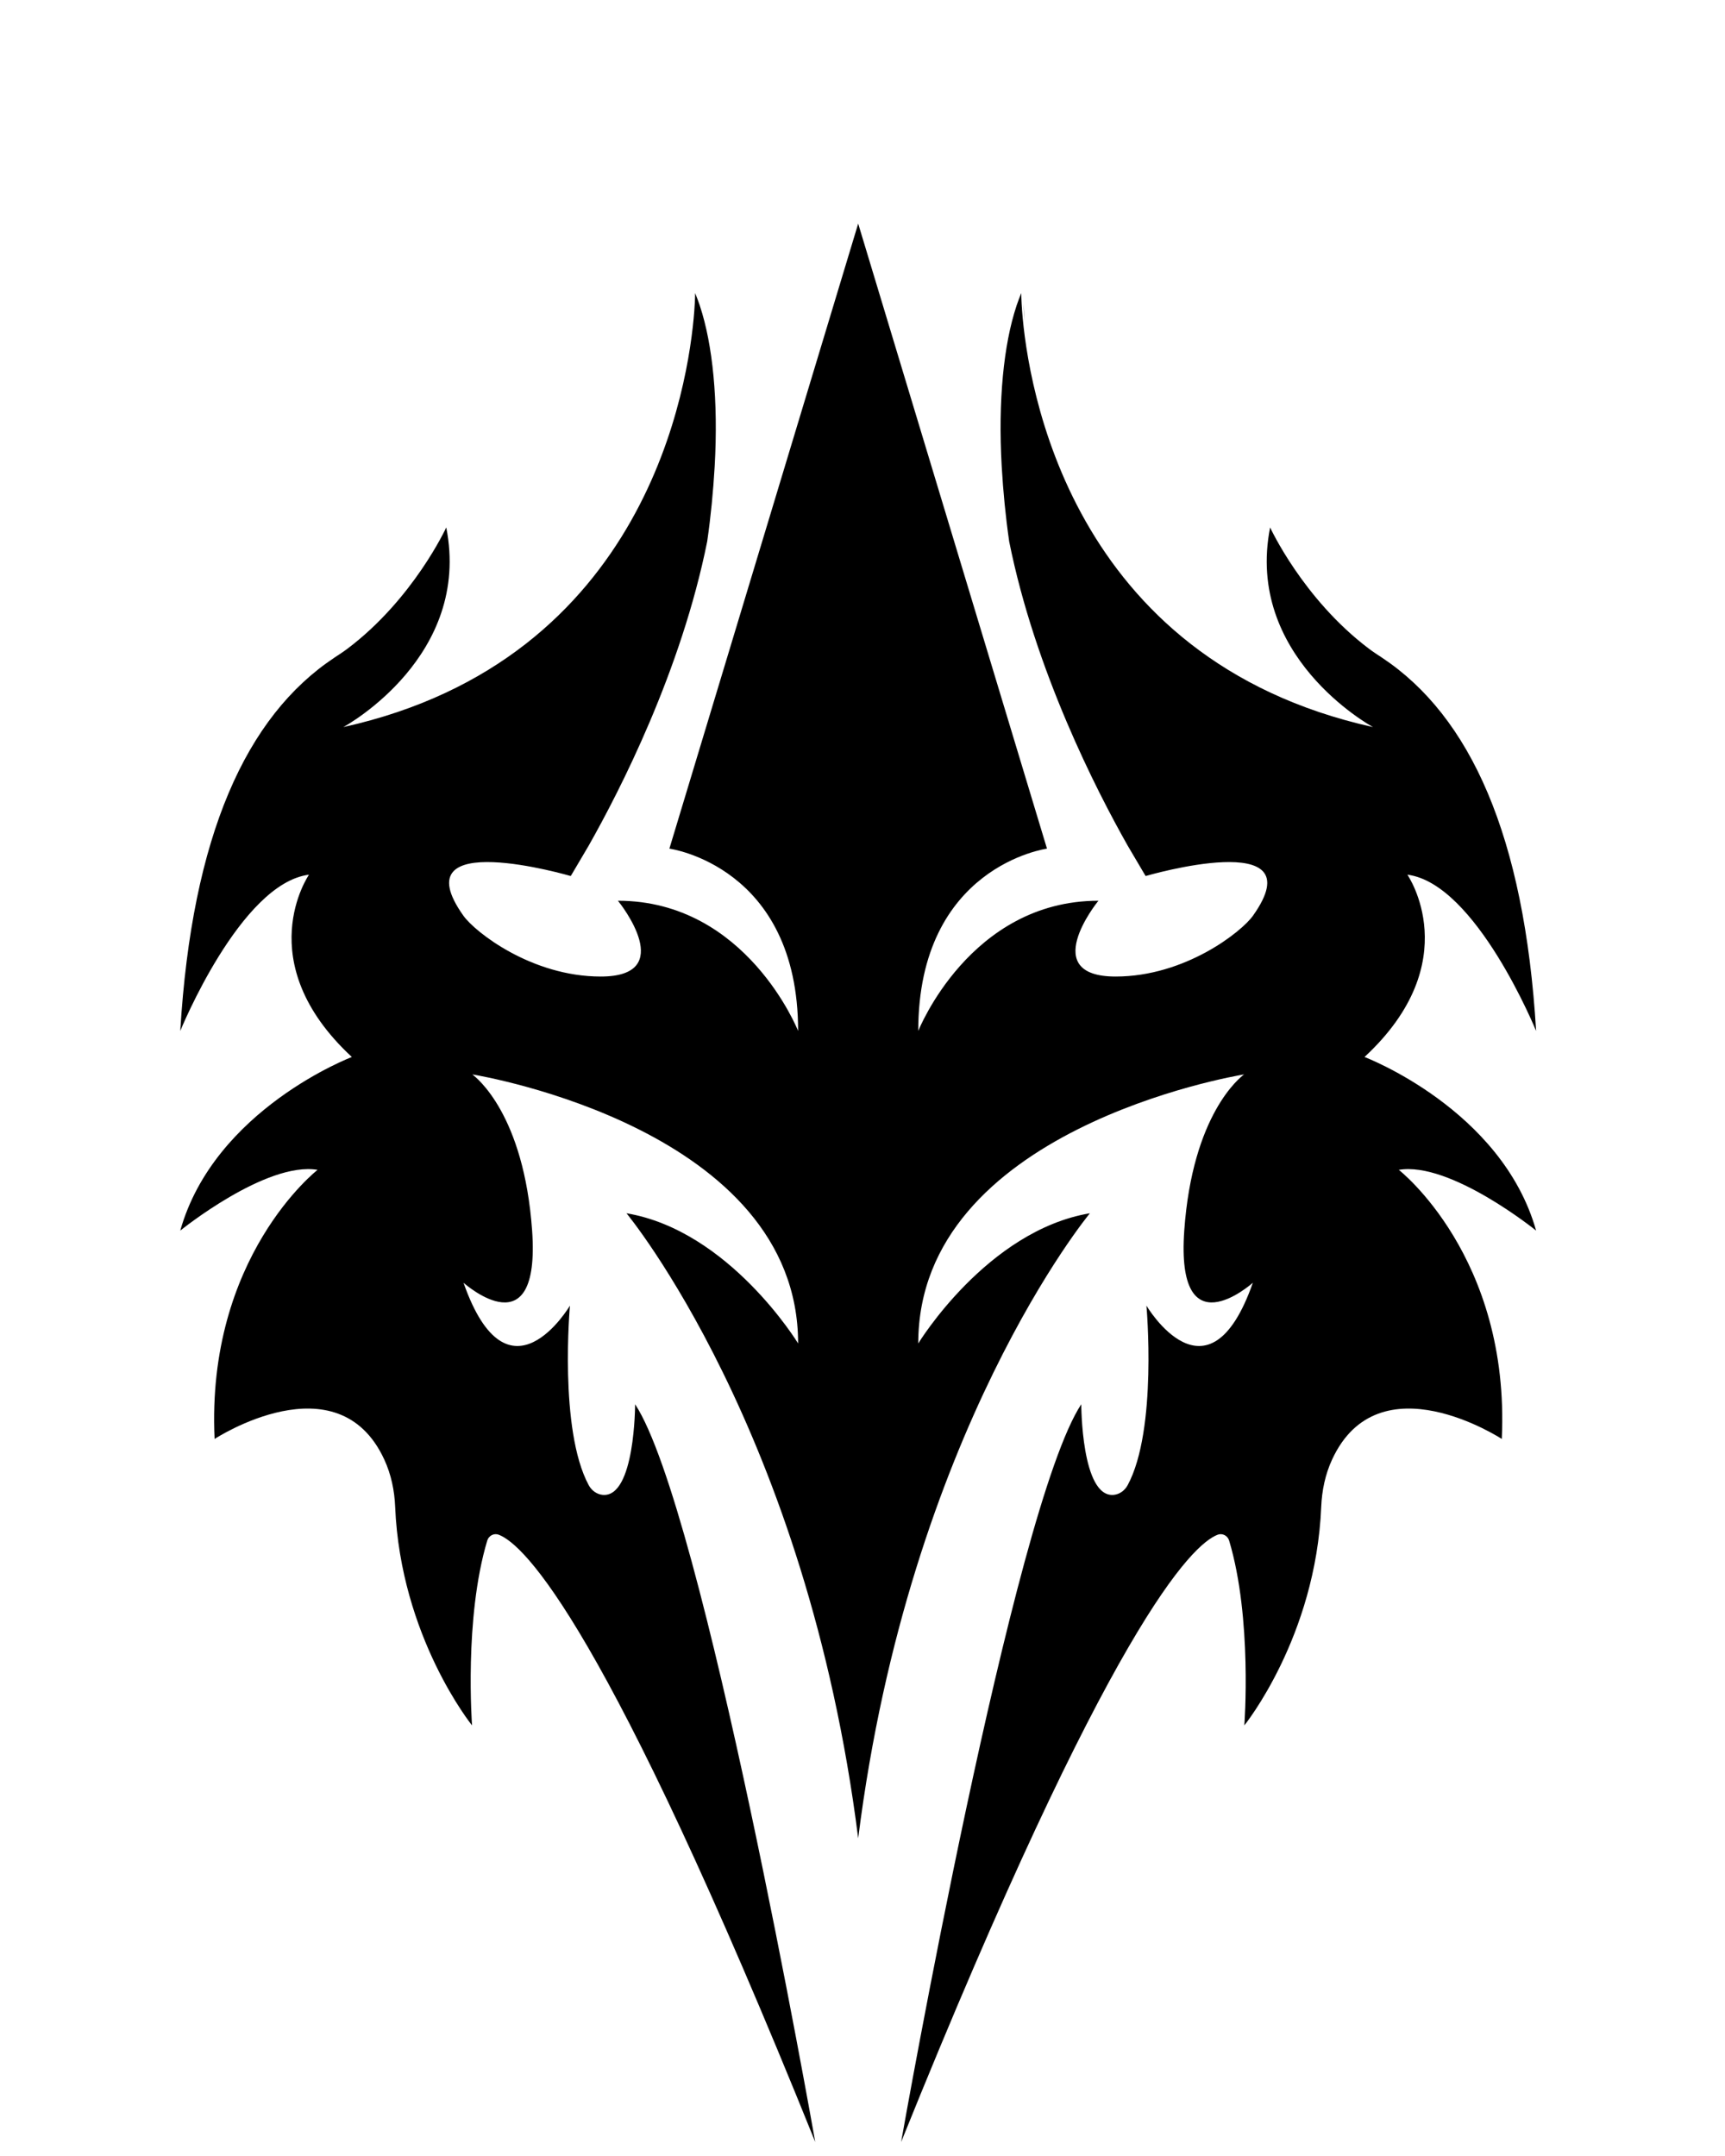 <svg id="Calque_2" data-name="Calque 2" xmlns="http://www.w3.org/2000/svg" viewBox="0 0 400 500">
  <path className="cls-1" d="m237.39,70.57c-.39.95-.75,1.91-1.09,2.88.34-1.02.71-1.98,1.09-2.88Z"/>
  <path className="cls-1" d="m237.39,70.57l.2,4.19c-.2-2.67-.2-4.19-.2-4.19Z"/>
  <path className="cls-2" d="m356.2,285.39c-7.96-28.18-39.79-40.26-39.79-40.26,23.88-22.15,9.94-42.28,9.94-42.28,15.92,2.01,29.85,36.24,29.85,36.24-2.72-45.3-15.28-72.96-35.69-86.54-1.05-.69-2.11-1.37-3.11-2.13-15.29-11.55-22.88-28.1-22.88-28.1-5.88,29.77,23.04,45.85,23.86,46.3-70.5-15.66-80.06-79.45-81.37-96.46-.2-2.67-.2-4.19-.2-4.19-.39.95-.74,1.91-1.08,2.88-.02.05-.04.09-.04.14-2.95,8.9-4.28,21.95-3.41,37.19.34,5.85.9,11.62,1.72,17.3v.03c6.02,30.06,20.29,57.88,27.44,70.51,0,.02,0,.03.02.04l4.01,6.8c.04.06.07.1.09.14.07.11.1.16.1.16,0,0,39.71-11.64,24.88,9.21-2.69,3.78-15.79,14.1-31.84,14.1-17.91,0-4.6-16.87-4-17.56l.02-.02c-29.85,0-41.79,30.2-41.79,30.2,0-38.25,29.85-42.28,29.85-42.28l-43.78-144.95-43.78,144.95s29.85,4.03,29.85,42.28c0,0-11.94-30.2-41.79-30.2l.02.02c.59.69,13.91,17.56-4,17.56-16.04,0-29.15-10.32-31.84-14.1-14.84-20.85,24.88-9.21,24.88-9.21,0,0,.03-.05.1-.16.02-.04.05-.08.09-.14l4.01-6.8s0-.02.02-.04c7.15-12.63,21.42-40.45,27.44-70.51v-.03c.82-5.68,1.38-11.45,1.72-17.3.87-15.24-.46-28.29-3.41-37.19,0-.05-.02-.09-.04-.14-.34-.97-.69-1.93-1.08-2.88,0,0,0,1.52-.2,4.19-1.3,17.01-10.86,80.8-81.37,96.46.82-.45,29.74-16.53,23.86-46.3,0,0-7.59,16.55-22.88,28.1-1.01.76-2.07,1.44-3.11,2.13-20.41,13.58-32.97,41.24-35.69,86.54,0,0,13.93-34.23,29.85-36.24,0,0-13.94,20.13,9.94,42.28,0,0-31.84,12.08-39.79,40.26,0,0,19.9-16.1,31.84-14.09,0,0-25.87,20.13-23.88,62.41,0,0,28.55-18.69,39.36,4.8,1.58,3.42,2.35,7.15,2.51,10.92,1.26,30.23,17.83,50.71,17.83,50.71,0,0-1.89-24.84,3.53-42.88.35-1.13,1.57-1.76,2.66-1.34,5.86,2.25,24.82,20.35,73.39,140.83-.4-2.26-25.99-147.13-41.77-171.09,0,0,0,21.7-7.52,21.02-1.37-.13-2.58-1.03-3.24-2.26-6.95-12.88-4.35-41.63-4.35-41.63,0,0-14.31,24.25-24.68-5.31.58.51,17.87,15.63,15.91-12.09-1.91-27.01-12.96-35.53-13.87-36.22,2.28.37,75.55,12.85,75.55,62.39,0,0-15.92-26.17-39.8-30.19,0,0,41.79,50.33,53.73,144.94,11.94-94.61,53.73-144.94,53.73-144.94-23.88,4.02-39.8,30.19-39.8,30.19,0-49.54,73.27-62.02,75.55-62.39-.91.69-11.96,9.21-13.87,36.22-1.96,27.72,15.33,12.6,15.91,12.09-10.37,29.56-24.68,5.31-24.68,5.31,0,0,2.6,28.75-4.35,41.63-.66,1.23-1.87,2.13-3.24,2.26-7.52.68-7.52-21.02-7.52-21.02-15.79,23.96-41.38,168.83-41.77,171.09,48.57-120.48,67.53-138.58,73.39-140.83,1.09-.42,2.31.21,2.66,1.34,5.42,18.04,3.53,42.88,3.53,42.88,0,0,16.58-20.48,17.83-50.71.16-3.77.93-7.5,2.51-10.92,10.81-23.49,39.36-4.8,39.36-4.8,1.99-42.28-23.88-62.41-23.88-62.41,11.94-2.01,31.84,14.09,31.84,14.09Z"/>
</svg>